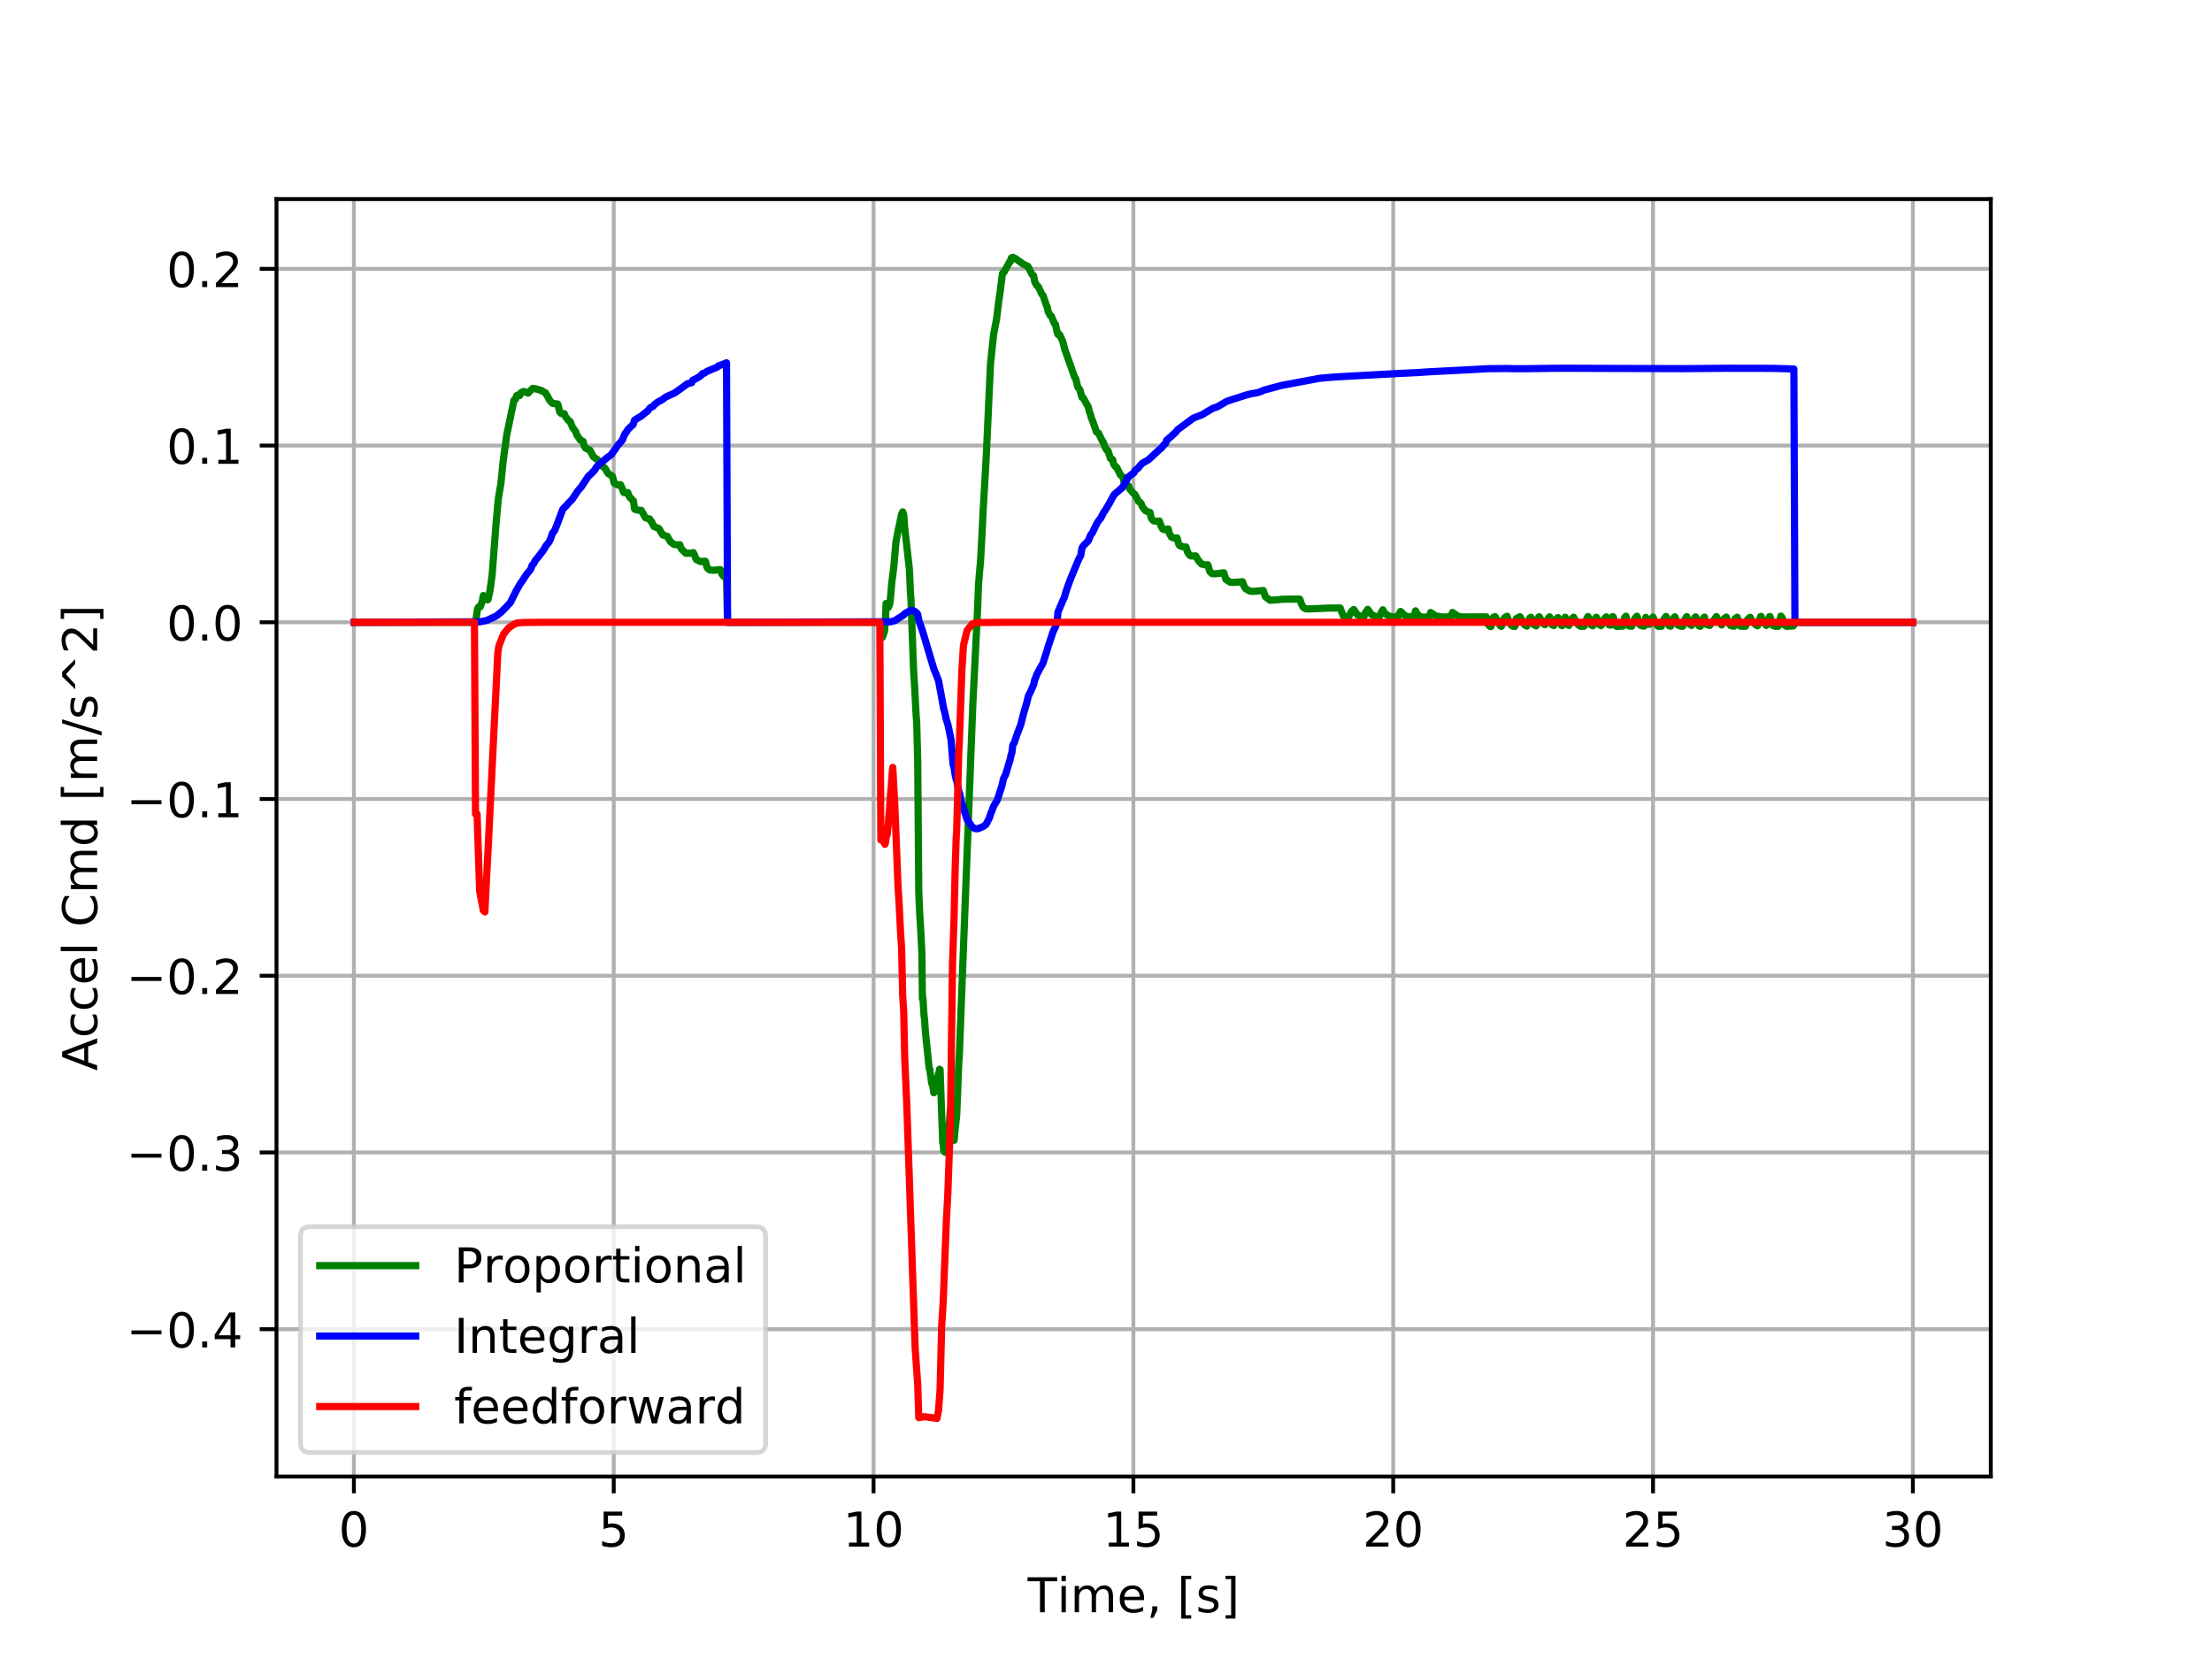 <?xml version="1.0" encoding="utf-8" standalone="no"?>
<!DOCTYPE svg PUBLIC "-//W3C//DTD SVG 1.1//EN"
  "http://www.w3.org/Graphics/SVG/1.1/DTD/svg11.dtd">
<!-- Created with matplotlib (http://matplotlib.org/) -->
<svg height="345.6pt" version="1.1" viewBox="0 0 460.8 345.6" width="460.8pt" xmlns="http://www.w3.org/2000/svg" xmlns:xlink="http://www.w3.org/1999/xlink">
 <defs>
  <style type="text/css">
*{stroke-linecap:butt;stroke-linejoin:round;}
  </style>
 </defs>
 <g id="figure_1">
  <g id="patch_1">
   <path d="M 0 345.6 
L 460.8 345.6 
L 460.8 0 
L 0 0 
z
" style="fill:#ffffff;"/>
  </g>
  <g id="axes_1">
   <g id="patch_2">
    <path d="M 57.6 307.584 
L 414.72 307.584 
L 414.72 41.472 
L 57.6 41.472 
z
" style="fill:#ffffff;"/>
   </g>
   <g id="matplotlib.axis_1">
    <g id="xtick_1">
     <g id="line2d_1">
      <path clip-path="url(#p43f6a20c90)" d="M 73.724 307.584 
L 73.724 41.472 
" style="fill:none;stroke:#b0b0b0;stroke-linecap:square;stroke-width:0.8;"/>
     </g>
     <g id="line2d_2">
      <defs>
       <path d="M 0 0 
L 0 3.5 
" id="m510527ff59" style="stroke:#000000;stroke-width:0.8;"/>
      </defs>
      <g>
       <use style="stroke:#000000;stroke-width:0.8;" x="73.724" xlink:href="#m510527ff59" y="307.584"/>
      </g>
     </g>
     <g id="text_1">
      <!-- 0 -->
      <defs>
       <path d="M 31.781 66.406 
Q 24.172 66.406 20.328 58.906 
Q 16.5 51.422 16.5 36.375 
Q 16.5 21.391 20.328 13.891 
Q 24.172 6.391 31.781 6.391 
Q 39.453 6.391 43.281 13.891 
Q 47.125 21.391 47.125 36.375 
Q 47.125 51.422 43.281 58.906 
Q 39.453 66.406 31.781 66.406 
z
M 31.781 74.219 
Q 44.047 74.219 50.516 64.516 
Q 56.984 54.828 56.984 36.375 
Q 56.984 17.969 50.516 8.266 
Q 44.047 -1.422 31.781 -1.422 
Q 19.531 -1.422 13.062 8.266 
Q 6.594 17.969 6.594 36.375 
Q 6.594 54.828 13.062 64.516 
Q 19.531 74.219 31.781 74.219 
z
" id="DejaVuSans-30"/>
      </defs>
      <g transform="translate(70.543 322.182)scale(0.1 -0.1)">
       <use xlink:href="#DejaVuSans-30"/>
      </g>
     </g>
    </g>
    <g id="xtick_2">
     <g id="line2d_3">
      <path clip-path="url(#p43f6a20c90)" d="M 127.852 307.584 
L 127.852 41.472 
" style="fill:none;stroke:#b0b0b0;stroke-linecap:square;stroke-width:0.8;"/>
     </g>
     <g id="line2d_4">
      <g>
       <use style="stroke:#000000;stroke-width:0.8;" x="127.852" xlink:href="#m510527ff59" y="307.584"/>
      </g>
     </g>
     <g id="text_2">
      <!-- 5 -->
      <defs>
       <path d="M 10.797 72.906 
L 49.516 72.906 
L 49.516 64.594 
L 19.828 64.594 
L 19.828 46.734 
Q 21.969 47.469 24.109 47.828 
Q 26.266 48.188 28.422 48.188 
Q 40.625 48.188 47.75 41.5 
Q 54.891 34.812 54.891 23.391 
Q 54.891 11.625 47.562 5.094 
Q 40.234 -1.422 26.906 -1.422 
Q 22.312 -1.422 17.547 -0.641 
Q 12.797 0.141 7.719 1.703 
L 7.719 11.625 
Q 12.109 9.234 16.797 8.062 
Q 21.484 6.891 26.703 6.891 
Q 35.156 6.891 40.078 11.328 
Q 45.016 15.766 45.016 23.391 
Q 45.016 31 40.078 35.438 
Q 35.156 39.891 26.703 39.891 
Q 22.75 39.891 18.812 39.016 
Q 14.891 38.141 10.797 36.281 
z
" id="DejaVuSans-35"/>
      </defs>
      <g transform="translate(124.67 322.182)scale(0.1 -0.1)">
       <use xlink:href="#DejaVuSans-35"/>
      </g>
     </g>
    </g>
    <g id="xtick_3">
     <g id="line2d_5">
      <path clip-path="url(#p43f6a20c90)" d="M 181.979 307.584 
L 181.979 41.472 
" style="fill:none;stroke:#b0b0b0;stroke-linecap:square;stroke-width:0.8;"/>
     </g>
     <g id="line2d_6">
      <g>
       <use style="stroke:#000000;stroke-width:0.8;" x="181.979" xlink:href="#m510527ff59" y="307.584"/>
      </g>
     </g>
     <g id="text_3">
      <!-- 10 -->
      <defs>
       <path d="M 12.406 8.297 
L 28.516 8.297 
L 28.516 63.922 
L 10.984 60.406 
L 10.984 69.391 
L 28.422 72.906 
L 38.281 72.906 
L 38.281 8.297 
L 54.391 8.297 
L 54.391 0 
L 12.406 0 
z
" id="DejaVuSans-31"/>
      </defs>
      <g transform="translate(175.616 322.182)scale(0.1 -0.1)">
       <use xlink:href="#DejaVuSans-31"/>
       <use x="63.623" xlink:href="#DejaVuSans-30"/>
      </g>
     </g>
    </g>
    <g id="xtick_4">
     <g id="line2d_7">
      <path clip-path="url(#p43f6a20c90)" d="M 236.106 307.584 
L 236.106 41.472 
" style="fill:none;stroke:#b0b0b0;stroke-linecap:square;stroke-width:0.8;"/>
     </g>
     <g id="line2d_8">
      <g>
       <use style="stroke:#000000;stroke-width:0.8;" x="236.106" xlink:href="#m510527ff59" y="307.584"/>
      </g>
     </g>
     <g id="text_4">
      <!-- 15 -->
      <g transform="translate(229.743 322.182)scale(0.1 -0.1)">
       <use xlink:href="#DejaVuSans-31"/>
       <use x="63.623" xlink:href="#DejaVuSans-35"/>
      </g>
     </g>
    </g>
    <g id="xtick_5">
     <g id="line2d_9">
      <path clip-path="url(#p43f6a20c90)" d="M 290.233 307.584 
L 290.233 41.472 
" style="fill:none;stroke:#b0b0b0;stroke-linecap:square;stroke-width:0.8;"/>
     </g>
     <g id="line2d_10">
      <g>
       <use style="stroke:#000000;stroke-width:0.8;" x="290.233" xlink:href="#m510527ff59" y="307.584"/>
      </g>
     </g>
     <g id="text_5">
      <!-- 20 -->
      <defs>
       <path d="M 19.188 8.297 
L 53.609 8.297 
L 53.609 0 
L 7.328 0 
L 7.328 8.297 
Q 12.938 14.109 22.625 23.891 
Q 32.328 33.688 34.812 36.531 
Q 39.547 41.844 41.422 45.531 
Q 43.312 49.219 43.312 52.781 
Q 43.312 58.594 39.234 62.25 
Q 35.156 65.922 28.609 65.922 
Q 23.969 65.922 18.812 64.312 
Q 13.672 62.703 7.812 59.422 
L 7.812 69.391 
Q 13.766 71.781 18.938 73 
Q 24.125 74.219 28.422 74.219 
Q 39.75 74.219 46.484 68.547 
Q 53.219 62.891 53.219 53.422 
Q 53.219 48.922 51.531 44.891 
Q 49.859 40.875 45.406 35.406 
Q 44.188 33.984 37.641 27.219 
Q 31.109 20.453 19.188 8.297 
z
" id="DejaVuSans-32"/>
      </defs>
      <g transform="translate(283.871 322.182)scale(0.1 -0.1)">
       <use xlink:href="#DejaVuSans-32"/>
       <use x="63.623" xlink:href="#DejaVuSans-30"/>
      </g>
     </g>
    </g>
    <g id="xtick_6">
     <g id="line2d_11">
      <path clip-path="url(#p43f6a20c90)" d="M 344.36 307.584 
L 344.36 41.472 
" style="fill:none;stroke:#b0b0b0;stroke-linecap:square;stroke-width:0.8;"/>
     </g>
     <g id="line2d_12">
      <g>
       <use style="stroke:#000000;stroke-width:0.8;" x="344.36" xlink:href="#m510527ff59" y="307.584"/>
      </g>
     </g>
     <g id="text_6">
      <!-- 25 -->
      <g transform="translate(337.998 322.182)scale(0.1 -0.1)">
       <use xlink:href="#DejaVuSans-32"/>
       <use x="63.623" xlink:href="#DejaVuSans-35"/>
      </g>
     </g>
    </g>
    <g id="xtick_7">
     <g id="line2d_13">
      <path clip-path="url(#p43f6a20c90)" d="M 398.487 307.584 
L 398.487 41.472 
" style="fill:none;stroke:#b0b0b0;stroke-linecap:square;stroke-width:0.8;"/>
     </g>
     <g id="line2d_14">
      <g>
       <use style="stroke:#000000;stroke-width:0.8;" x="398.487" xlink:href="#m510527ff59" y="307.584"/>
      </g>
     </g>
     <g id="text_7">
      <!-- 30 -->
      <defs>
       <path d="M 40.578 39.312 
Q 47.656 37.797 51.625 33 
Q 55.609 28.219 55.609 21.188 
Q 55.609 10.406 48.188 4.484 
Q 40.766 -1.422 27.094 -1.422 
Q 22.516 -1.422 17.656 -0.516 
Q 12.797 0.391 7.625 2.203 
L 7.625 11.719 
Q 11.719 9.328 16.594 8.109 
Q 21.484 6.891 26.812 6.891 
Q 36.078 6.891 40.938 10.547 
Q 45.797 14.203 45.797 21.188 
Q 45.797 27.641 41.281 31.266 
Q 36.766 34.906 28.719 34.906 
L 20.219 34.906 
L 20.219 43.016 
L 29.109 43.016 
Q 36.375 43.016 40.234 45.922 
Q 44.094 48.828 44.094 54.297 
Q 44.094 59.906 40.109 62.906 
Q 36.141 65.922 28.719 65.922 
Q 24.656 65.922 20.016 65.031 
Q 15.375 64.156 9.812 62.312 
L 9.812 71.094 
Q 15.438 72.656 20.344 73.438 
Q 25.25 74.219 29.594 74.219 
Q 40.828 74.219 47.359 69.109 
Q 53.906 64.016 53.906 55.328 
Q 53.906 49.266 50.438 45.094 
Q 46.969 40.922 40.578 39.312 
z
" id="DejaVuSans-33"/>
      </defs>
      <g transform="translate(392.125 322.182)scale(0.1 -0.1)">
       <use xlink:href="#DejaVuSans-33"/>
       <use x="63.623" xlink:href="#DejaVuSans-30"/>
      </g>
     </g>
    </g>
    <g id="text_8">
     <!-- Time, [s] -->
     <defs>
      <path d="M -0.297 72.906 
L 61.375 72.906 
L 61.375 64.594 
L 35.5 64.594 
L 35.5 0 
L 25.594 0 
L 25.594 64.594 
L -0.297 64.594 
z
" id="DejaVuSans-54"/>
      <path d="M 9.422 54.688 
L 18.406 54.688 
L 18.406 0 
L 9.422 0 
z
M 9.422 75.984 
L 18.406 75.984 
L 18.406 64.594 
L 9.422 64.594 
z
" id="DejaVuSans-69"/>
      <path d="M 52 44.188 
Q 55.375 50.25 60.062 53.125 
Q 64.75 56 71.094 56 
Q 79.641 56 84.281 50.016 
Q 88.922 44.047 88.922 33.016 
L 88.922 0 
L 79.891 0 
L 79.891 32.719 
Q 79.891 40.578 77.094 44.375 
Q 74.312 48.188 68.609 48.188 
Q 61.625 48.188 57.562 43.547 
Q 53.516 38.922 53.516 30.906 
L 53.516 0 
L 44.484 0 
L 44.484 32.719 
Q 44.484 40.625 41.703 44.406 
Q 38.922 48.188 33.109 48.188 
Q 26.219 48.188 22.156 43.531 
Q 18.109 38.875 18.109 30.906 
L 18.109 0 
L 9.078 0 
L 9.078 54.688 
L 18.109 54.688 
L 18.109 46.188 
Q 21.188 51.219 25.484 53.609 
Q 29.781 56 35.688 56 
Q 41.656 56 45.828 52.969 
Q 50 49.953 52 44.188 
z
" id="DejaVuSans-6d"/>
      <path d="M 56.203 29.594 
L 56.203 25.203 
L 14.891 25.203 
Q 15.484 15.922 20.484 11.062 
Q 25.484 6.203 34.422 6.203 
Q 39.594 6.203 44.453 7.469 
Q 49.312 8.734 54.109 11.281 
L 54.109 2.781 
Q 49.266 0.734 44.188 -0.344 
Q 39.109 -1.422 33.891 -1.422 
Q 20.797 -1.422 13.156 6.188 
Q 5.516 13.812 5.516 26.812 
Q 5.516 40.234 12.766 48.109 
Q 20.016 56 32.328 56 
Q 43.359 56 49.781 48.891 
Q 56.203 41.797 56.203 29.594 
z
M 47.219 32.234 
Q 47.125 39.594 43.094 43.984 
Q 39.062 48.391 32.422 48.391 
Q 24.906 48.391 20.391 44.141 
Q 15.875 39.891 15.188 32.172 
z
" id="DejaVuSans-65"/>
      <path d="M 11.719 12.406 
L 22.016 12.406 
L 22.016 4 
L 14.016 -11.625 
L 7.719 -11.625 
L 11.719 4 
z
" id="DejaVuSans-2c"/>
      <path id="DejaVuSans-20"/>
      <path d="M 8.594 75.984 
L 29.297 75.984 
L 29.297 69 
L 17.578 69 
L 17.578 -6.203 
L 29.297 -6.203 
L 29.297 -13.188 
L 8.594 -13.188 
z
" id="DejaVuSans-5b"/>
      <path d="M 44.281 53.078 
L 44.281 44.578 
Q 40.484 46.531 36.375 47.5 
Q 32.281 48.484 27.875 48.484 
Q 21.188 48.484 17.844 46.438 
Q 14.5 44.391 14.5 40.281 
Q 14.5 37.156 16.891 35.375 
Q 19.281 33.594 26.516 31.984 
L 29.594 31.297 
Q 39.156 29.25 43.188 25.516 
Q 47.219 21.781 47.219 15.094 
Q 47.219 7.469 41.188 3.016 
Q 35.156 -1.422 24.609 -1.422 
Q 20.219 -1.422 15.453 -0.562 
Q 10.688 0.297 5.422 2 
L 5.422 11.281 
Q 10.406 8.688 15.234 7.391 
Q 20.062 6.109 24.812 6.109 
Q 31.156 6.109 34.562 8.281 
Q 37.984 10.453 37.984 14.406 
Q 37.984 18.062 35.516 20.016 
Q 33.062 21.969 24.703 23.781 
L 21.578 24.516 
Q 13.234 26.266 9.516 29.906 
Q 5.812 33.547 5.812 39.891 
Q 5.812 47.609 11.281 51.797 
Q 16.75 56 26.812 56 
Q 31.781 56 36.172 55.266 
Q 40.578 54.547 44.281 53.078 
z
" id="DejaVuSans-73"/>
      <path d="M 30.422 75.984 
L 30.422 -13.188 
L 9.719 -13.188 
L 9.719 -6.203 
L 21.391 -6.203 
L 21.391 69 
L 9.719 69 
L 9.719 75.984 
z
" id="DejaVuSans-5d"/>
     </defs>
     <g transform="translate(214.088 335.861)scale(0.1 -0.1)">
      <use xlink:href="#DejaVuSans-54"/>
      <use x="61.037" xlink:href="#DejaVuSans-69"/>
      <use x="88.82" xlink:href="#DejaVuSans-6d"/>
      <use x="186.232" xlink:href="#DejaVuSans-65"/>
      <use x="247.756" xlink:href="#DejaVuSans-2c"/>
      <use x="279.543" xlink:href="#DejaVuSans-20"/>
      <use x="311.33" xlink:href="#DejaVuSans-5b"/>
      <use x="350.344" xlink:href="#DejaVuSans-73"/>
      <use x="402.443" xlink:href="#DejaVuSans-5d"/>
     </g>
    </g>
   </g>
   <g id="matplotlib.axis_2">
    <g id="ytick_1">
     <g id="line2d_15">
      <path clip-path="url(#p43f6a20c90)" d="M 57.6 276.898 
L 414.72 276.898 
" style="fill:none;stroke:#b0b0b0;stroke-linecap:square;stroke-width:0.8;"/>
     </g>
     <g id="line2d_16">
      <defs>
       <path d="M 0 0 
L -3.5 0 
" id="m6a49215718" style="stroke:#000000;stroke-width:0.8;"/>
      </defs>
      <g>
       <use style="stroke:#000000;stroke-width:0.8;" x="57.6" xlink:href="#m6a49215718" y="276.898"/>
      </g>
     </g>
     <g id="text_9">
      <!-- −0.4 -->
      <defs>
       <path d="M 10.594 35.5 
L 73.188 35.5 
L 73.188 27.203 
L 10.594 27.203 
z
" id="DejaVuSans-2212"/>
       <path d="M 10.688 12.406 
L 21 12.406 
L 21 0 
L 10.688 0 
z
" id="DejaVuSans-2e"/>
       <path d="M 37.797 64.312 
L 12.891 25.391 
L 37.797 25.391 
z
M 35.203 72.906 
L 47.609 72.906 
L 47.609 25.391 
L 58.016 25.391 
L 58.016 17.188 
L 47.609 17.188 
L 47.609 0 
L 37.797 0 
L 37.797 17.188 
L 4.891 17.188 
L 4.891 26.703 
z
" id="DejaVuSans-34"/>
      </defs>
      <g transform="translate(26.317 280.697)scale(0.1 -0.1)">
       <use xlink:href="#DejaVuSans-2212"/>
       <use x="83.789" xlink:href="#DejaVuSans-30"/>
       <use x="147.412" xlink:href="#DejaVuSans-2e"/>
       <use x="179.199" xlink:href="#DejaVuSans-34"/>
      </g>
     </g>
    </g>
    <g id="ytick_2">
     <g id="line2d_17">
      <path clip-path="url(#p43f6a20c90)" d="M 57.6 240.082 
L 414.72 240.082 
" style="fill:none;stroke:#b0b0b0;stroke-linecap:square;stroke-width:0.8;"/>
     </g>
     <g id="line2d_18">
      <g>
       <use style="stroke:#000000;stroke-width:0.8;" x="57.6" xlink:href="#m6a49215718" y="240.082"/>
      </g>
     </g>
     <g id="text_10">
      <!-- −0.3 -->
      <g transform="translate(26.317 243.881)scale(0.1 -0.1)">
       <use xlink:href="#DejaVuSans-2212"/>
       <use x="83.789" xlink:href="#DejaVuSans-30"/>
       <use x="147.412" xlink:href="#DejaVuSans-2e"/>
       <use x="179.199" xlink:href="#DejaVuSans-33"/>
      </g>
     </g>
    </g>
    <g id="ytick_3">
     <g id="line2d_19">
      <path clip-path="url(#p43f6a20c90)" d="M 57.6 203.266 
L 414.72 203.266 
" style="fill:none;stroke:#b0b0b0;stroke-linecap:square;stroke-width:0.8;"/>
     </g>
     <g id="line2d_20">
      <g>
       <use style="stroke:#000000;stroke-width:0.8;" x="57.6" xlink:href="#m6a49215718" y="203.266"/>
      </g>
     </g>
     <g id="text_11">
      <!-- −0.2 -->
      <g transform="translate(26.317 207.065)scale(0.1 -0.1)">
       <use xlink:href="#DejaVuSans-2212"/>
       <use x="83.789" xlink:href="#DejaVuSans-30"/>
       <use x="147.412" xlink:href="#DejaVuSans-2e"/>
       <use x="179.199" xlink:href="#DejaVuSans-32"/>
      </g>
     </g>
    </g>
    <g id="ytick_4">
     <g id="line2d_21">
      <path clip-path="url(#p43f6a20c90)" d="M 57.6 166.45 
L 414.72 166.45 
" style="fill:none;stroke:#b0b0b0;stroke-linecap:square;stroke-width:0.8;"/>
     </g>
     <g id="line2d_22">
      <g>
       <use style="stroke:#000000;stroke-width:0.8;" x="57.6" xlink:href="#m6a49215718" y="166.45"/>
      </g>
     </g>
     <g id="text_12">
      <!-- −0.1 -->
      <g transform="translate(26.317 170.249)scale(0.1 -0.1)">
       <use xlink:href="#DejaVuSans-2212"/>
       <use x="83.789" xlink:href="#DejaVuSans-30"/>
       <use x="147.412" xlink:href="#DejaVuSans-2e"/>
       <use x="179.199" xlink:href="#DejaVuSans-31"/>
      </g>
     </g>
    </g>
    <g id="ytick_5">
     <g id="line2d_23">
      <path clip-path="url(#p43f6a20c90)" d="M 57.6 129.634 
L 414.72 129.634 
" style="fill:none;stroke:#b0b0b0;stroke-linecap:square;stroke-width:0.8;"/>
     </g>
     <g id="line2d_24">
      <g>
       <use style="stroke:#000000;stroke-width:0.8;" x="57.6" xlink:href="#m6a49215718" y="129.634"/>
      </g>
     </g>
     <g id="text_13">
      <!-- 0.0 -->
      <g transform="translate(34.697 133.433)scale(0.1 -0.1)">
       <use xlink:href="#DejaVuSans-30"/>
       <use x="63.623" xlink:href="#DejaVuSans-2e"/>
       <use x="95.41" xlink:href="#DejaVuSans-30"/>
      </g>
     </g>
    </g>
    <g id="ytick_6">
     <g id="line2d_25">
      <path clip-path="url(#p43f6a20c90)" d="M 57.6 92.818 
L 414.72 92.818 
" style="fill:none;stroke:#b0b0b0;stroke-linecap:square;stroke-width:0.8;"/>
     </g>
     <g id="line2d_26">
      <g>
       <use style="stroke:#000000;stroke-width:0.8;" x="57.6" xlink:href="#m6a49215718" y="92.818"/>
      </g>
     </g>
     <g id="text_14">
      <!-- 0.1 -->
      <g transform="translate(34.697 96.617)scale(0.1 -0.1)">
       <use xlink:href="#DejaVuSans-30"/>
       <use x="63.623" xlink:href="#DejaVuSans-2e"/>
       <use x="95.41" xlink:href="#DejaVuSans-31"/>
      </g>
     </g>
    </g>
    <g id="ytick_7">
     <g id="line2d_27">
      <path clip-path="url(#p43f6a20c90)" d="M 57.6 56.001 
L 414.72 56.001 
" style="fill:none;stroke:#b0b0b0;stroke-linecap:square;stroke-width:0.8;"/>
     </g>
     <g id="line2d_28">
      <g>
       <use style="stroke:#000000;stroke-width:0.8;" x="57.6" xlink:href="#m6a49215718" y="56.001"/>
      </g>
     </g>
     <g id="text_15">
      <!-- 0.2 -->
      <g transform="translate(34.697 59.801)scale(0.1 -0.1)">
       <use xlink:href="#DejaVuSans-30"/>
       <use x="63.623" xlink:href="#DejaVuSans-2e"/>
       <use x="95.41" xlink:href="#DejaVuSans-32"/>
      </g>
     </g>
    </g>
    <g id="text_16">
     <!-- Accel Cmd [m/s^2] -->
     <defs>
      <path d="M 34.188 63.188 
L 20.797 26.906 
L 47.609 26.906 
z
M 28.609 72.906 
L 39.797 72.906 
L 67.578 0 
L 57.328 0 
L 50.688 18.703 
L 17.828 18.703 
L 11.188 0 
L 0.781 0 
z
" id="DejaVuSans-41"/>
      <path d="M 48.781 52.594 
L 48.781 44.188 
Q 44.969 46.297 41.141 47.344 
Q 37.312 48.391 33.406 48.391 
Q 24.656 48.391 19.812 42.844 
Q 14.984 37.312 14.984 27.297 
Q 14.984 17.281 19.812 11.734 
Q 24.656 6.203 33.406 6.203 
Q 37.312 6.203 41.141 7.25 
Q 44.969 8.297 48.781 10.406 
L 48.781 2.094 
Q 45.016 0.344 40.984 -0.531 
Q 36.969 -1.422 32.422 -1.422 
Q 20.062 -1.422 12.781 6.344 
Q 5.516 14.109 5.516 27.297 
Q 5.516 40.672 12.859 48.328 
Q 20.219 56 33.016 56 
Q 37.156 56 41.109 55.141 
Q 45.062 54.297 48.781 52.594 
z
" id="DejaVuSans-63"/>
      <path d="M 9.422 75.984 
L 18.406 75.984 
L 18.406 0 
L 9.422 0 
z
" id="DejaVuSans-6c"/>
      <path d="M 64.406 67.281 
L 64.406 56.891 
Q 59.422 61.531 53.781 63.812 
Q 48.141 66.109 41.797 66.109 
Q 29.297 66.109 22.656 58.469 
Q 16.016 50.828 16.016 36.375 
Q 16.016 21.969 22.656 14.328 
Q 29.297 6.688 41.797 6.688 
Q 48.141 6.688 53.781 8.984 
Q 59.422 11.281 64.406 15.922 
L 64.406 5.609 
Q 59.234 2.094 53.438 0.328 
Q 47.656 -1.422 41.219 -1.422 
Q 24.656 -1.422 15.125 8.703 
Q 5.609 18.844 5.609 36.375 
Q 5.609 53.953 15.125 64.078 
Q 24.656 74.219 41.219 74.219 
Q 47.75 74.219 53.531 72.484 
Q 59.328 70.75 64.406 67.281 
z
" id="DejaVuSans-43"/>
      <path d="M 45.406 46.391 
L 45.406 75.984 
L 54.391 75.984 
L 54.391 0 
L 45.406 0 
L 45.406 8.203 
Q 42.578 3.328 38.25 0.953 
Q 33.938 -1.422 27.875 -1.422 
Q 17.969 -1.422 11.734 6.484 
Q 5.516 14.406 5.516 27.297 
Q 5.516 40.188 11.734 48.094 
Q 17.969 56 27.875 56 
Q 33.938 56 38.25 53.625 
Q 42.578 51.266 45.406 46.391 
z
M 14.797 27.297 
Q 14.797 17.391 18.875 11.75 
Q 22.953 6.109 30.078 6.109 
Q 37.203 6.109 41.297 11.75 
Q 45.406 17.391 45.406 27.297 
Q 45.406 37.203 41.297 42.844 
Q 37.203 48.484 30.078 48.484 
Q 22.953 48.484 18.875 42.844 
Q 14.797 37.203 14.797 27.297 
z
" id="DejaVuSans-64"/>
      <path d="M 25.391 72.906 
L 33.688 72.906 
L 8.297 -9.281 
L 0 -9.281 
z
" id="DejaVuSans-2f"/>
      <path d="M 46.688 72.906 
L 73.188 45.703 
L 63.375 45.703 
L 41.891 64.984 
L 20.406 45.703 
L 10.594 45.703 
L 37.109 72.906 
z
" id="DejaVuSans-5e"/>
     </defs>
     <g transform="translate(20.238 223.058)rotate(-90)scale(0.1 -0.1)">
      <use xlink:href="#DejaVuSans-41"/>
      <use x="68.393" xlink:href="#DejaVuSans-63"/>
      <use x="123.373" xlink:href="#DejaVuSans-63"/>
      <use x="178.354" xlink:href="#DejaVuSans-65"/>
      <use x="239.877" xlink:href="#DejaVuSans-6c"/>
      <use x="267.66" xlink:href="#DejaVuSans-20"/>
      <use x="299.447" xlink:href="#DejaVuSans-43"/>
      <use x="369.271" xlink:href="#DejaVuSans-6d"/>
      <use x="466.684" xlink:href="#DejaVuSans-64"/>
      <use x="530.16" xlink:href="#DejaVuSans-20"/>
      <use x="561.947" xlink:href="#DejaVuSans-5b"/>
      <use x="600.961" xlink:href="#DejaVuSans-6d"/>
      <use x="698.373" xlink:href="#DejaVuSans-2f"/>
      <use x="732.064" xlink:href="#DejaVuSans-73"/>
      <use x="784.164" xlink:href="#DejaVuSans-5e"/>
      <use x="867.953" xlink:href="#DejaVuSans-32"/>
      <use x="931.576" xlink:href="#DejaVuSans-5d"/>
     </g>
    </g>
   </g>
   <g id="line2d_29">
    <path clip-path="url(#p43f6a20c90)" d="M 73.833 129.634 
L 98.839 129.634 
L 99.056 129.736 
L 99.489 126.768 
L 99.705 126.442 
L 100.03 126.428 
L 100.463 125.265 
L 100.68 124.063 
L 100.896 124.432 
L 101.005 124.284 
L 101.329 124.741 
L 101.438 124.769 
L 101.546 124.962 
L 101.654 124.891 
L 102.087 122.982 
L 102.52 119.771 
L 103.386 108.439 
L 103.819 103.845 
L 104.36 100.617 
L 104.793 96.301 
L 105.118 93.762 
L 105.226 93.232 
L 105.551 90.644 
L 107.067 83.383 
L 107.392 83.175 
L 107.608 82.459 
L 107.825 82.291 
L 108.258 82.406 
L 108.582 81.763 
L 109.124 81.556 
L 109.557 81.694 
L 109.99 81.905 
L 110.964 80.912 
L 111.505 80.984 
L 112.696 81.309 
L 113.67 81.867 
L 114.536 83.431 
L 115.078 84.019 
L 116.16 84.161 
L 116.268 84.384 
L 116.593 85.811 
L 116.918 86.148 
L 117.567 86.178 
L 117.784 86.782 
L 118.433 87.606 
L 118.758 87.798 
L 119.3 89.073 
L 119.949 89.956 
L 120.166 90.622 
L 120.923 91.701 
L 121.465 91.939 
L 121.681 92.861 
L 122.006 93.367 
L 122.764 93.744 
L 122.872 93.751 
L 123.63 95.169 
L 124.496 95.783 
L 125.254 96.954 
L 126.011 97.508 
L 126.661 98.61 
L 127.31 99.063 
L 127.527 99.166 
L 127.635 99.403 
L 127.96 100.643 
L 128.718 101.038 
L 129.259 100.959 
L 129.692 101.922 
L 129.908 102.557 
L 130.125 102.673 
L 130.774 102.601 
L 131.099 103.471 
L 131.965 104.37 
L 132.182 106.044 
L 132.507 106.2 
L 133.373 106.314 
L 133.589 106.311 
L 134.455 107.861 
L 135.213 108.099 
L 135.321 108.089 
L 135.646 108.673 
L 135.754 108.673 
L 136.187 109.637 
L 136.62 109.843 
L 137.27 110.106 
L 138.028 111.403 
L 138.894 111.707 
L 139.002 111.708 
L 139.651 112.843 
L 140.409 113.404 
L 141.167 113.536 
L 141.6 113.462 
L 141.925 114.331 
L 142.899 115.262 
L 144.09 115.222 
L 144.415 115.112 
L 144.631 115.516 
L 144.848 116.112 
L 145.064 116.564 
L 145.93 116.994 
L 146.904 116.902 
L 147.013 117.118 
L 147.229 118.025 
L 147.446 118.429 
L 147.879 118.738 
L 148.528 118.802 
L 149.827 118.677 
L 150.044 118.663 
L 150.368 119.552 
L 150.585 119.894 
L 151.343 120.534 
L 151.559 129.634 
L 183.278 129.634 
L 183.819 132.764 
L 184.252 131.548 
L 184.469 129.229 
L 184.577 125.718 
L 184.685 125.726 
L 184.793 125.726 
L 185.01 126.591 
L 185.335 125.88 
L 185.443 125.167 
L 185.768 121.47 
L 186.201 118.001 
L 186.634 112.97 
L 187.067 110.666 
L 187.824 107.08 
L 187.933 108.606 
L 188.041 106.628 
L 188.257 107.222 
L 188.474 109.978 
L 189.448 118.623 
L 189.665 123.682 
L 189.773 124.925 
L 190.314 139.596 
L 190.531 143.044 
L 190.856 149.159 
L 190.964 150.411 
L 191.18 158.851 
L 191.397 185.817 
L 191.613 190.663 
L 191.83 194.227 
L 192.046 198.5 
L 192.155 208.084 
L 192.263 207.814 
L 192.479 211.377 
L 192.588 212.26 
L 192.804 215.211 
L 193.562 222.563 
L 193.67 222.667 
L 194.103 225.753 
L 194.211 225.755 
L 194.32 226.239 
L 194.536 227.649 
L 194.861 226.482 
L 194.969 226.593 
L 195.186 225.64 
L 195.402 224.181 
L 195.511 223.617 
L 195.619 224.081 
L 195.727 222.746 
L 195.835 222.82 
L 196.377 237.914 
L 196.485 238.42 
L 196.593 239.716 
L 196.701 239.399 
L 196.918 240.05 
L 197.134 239.759 
L 197.243 239.399 
L 197.676 234.923 
L 198 231.007 
L 198.109 231.535 
L 198.217 230.486 
L 198.325 236.057 
L 198.433 235.848 
L 198.65 237.416 
L 198.758 237.56 
L 198.975 235.199 
L 199.299 232.388 
L 199.732 221.235 
L 199.841 219.928 
L 202.655 146.843 
L 203.63 127.366 
L 203.846 121.703 
L 204.279 116.612 
L 204.604 110.578 
L 204.82 106.159 
L 205.145 100.481 
L 205.47 94.8 
L 206.336 75.83 
L 206.985 69.679 
L 207.418 67.426 
L 207.635 66.245 
L 208.068 62.654 
L 208.285 61.265 
L 208.826 56.998 
L 209.042 56.724 
L 209.151 56.726 
L 210.341 54.505 
L 210.45 54.558 
L 210.666 53.752 
L 210.991 53.61 
L 211.532 53.86 
L 213.156 55.026 
L 214.13 55.478 
L 214.996 57.178 
L 215.321 57.449 
L 215.538 58.627 
L 215.754 59.062 
L 215.971 59.454 
L 216.295 59.696 
L 217.053 61.33 
L 217.27 61.514 
L 218.027 63.741 
L 218.136 63.873 
L 218.352 64.919 
L 218.785 65.735 
L 219.002 65.838 
L 219.651 67.382 
L 219.868 67.561 
L 220.192 69.059 
L 220.409 69.697 
L 220.734 69.682 
L 221.383 71.108 
L 221.816 72.788 
L 223.873 78.603 
L 224.09 78.878 
L 224.523 80.644 
L 224.956 81.164 
L 225.389 82.788 
L 225.605 82.808 
L 226.255 83.962 
L 226.688 84.718 
L 227.013 86.027 
L 227.121 86.191 
L 227.337 87.02 
L 227.662 87.814 
L 228.203 89.375 
L 228.42 89.993 
L 228.853 90.255 
L 229.719 92.042 
L 229.827 92.059 
L 230.152 93.03 
L 230.585 93.803 
L 230.801 93.874 
L 231.018 94.531 
L 231.343 95.542 
L 231.776 95.734 
L 231.992 96.661 
L 232.317 97.165 
L 232.642 97.38 
L 233.4 98.933 
L 233.941 99.375 
L 234.266 100.937 
L 235.023 101.308 
L 235.132 101.289 
L 235.348 101.874 
L 236.106 102.767 
L 236.431 103.006 
L 237.188 104.482 
L 237.297 104.482 
L 237.73 104.894 
L 237.946 105.519 
L 238.596 106.346 
L 239.354 106.71 
L 239.57 106.744 
L 239.787 107.82 
L 240.003 108.21 
L 240.328 108.507 
L 241.086 108.598 
L 241.519 108.534 
L 241.843 109.542 
L 241.952 109.652 
L 242.168 110.175 
L 242.493 110.331 
L 242.926 110.291 
L 243.359 110.197 
L 243.575 111.096 
L 244.008 111.849 
L 244.441 112.077 
L 245.091 112.064 
L 245.199 112.045 
L 245.524 113.296 
L 245.741 113.66 
L 246.607 113.968 
L 247.04 113.936 
L 247.148 114.159 
L 247.364 114.971 
L 247.797 115.64 
L 248.122 115.821 
L 248.772 115.816 
L 249.096 115.798 
L 249.746 116.938 
L 249.854 116.938 
L 250.287 117.491 
L 251.153 117.697 
L 251.586 117.633 
L 251.694 117.855 
L 252.019 119.054 
L 252.452 119.477 
L 252.885 119.546 
L 253.751 119.473 
L 254.834 119.323 
L 254.942 119.316 
L 255.375 120.687 
L 256.241 121.282 
L 256.999 121.331 
L 258.839 121.18 
L 259.164 122.1 
L 259.489 122.635 
L 260.355 123.143 
L 261.113 123.191 
L 262.736 123.047 
L 263.169 123.018 
L 263.602 124.298 
L 264.577 125.043 
L 266.417 124.914 
L 267.067 124.836 
L 270.747 124.792 
L 270.855 125.02 
L 271.072 125.728 
L 271.505 126.537 
L 271.938 126.81 
L 272.588 126.859 
L 276.809 126.67 
L 279.191 126.655 
L 279.408 127.273 
L 279.841 128.283 
L 280.274 128.613 
L 280.815 128.713 
L 281.573 127.333 
L 282.006 126.971 
L 282.763 128.058 
L 283.629 128.515 
L 284.063 128.617 
L 284.387 127.697 
L 284.929 126.934 
L 285.686 128.001 
L 286.769 128.549 
L 287.31 128.589 
L 287.527 127.976 
L 288.068 127.033 
L 288.393 127.687 
L 289.259 128.312 
L 290.558 128.58 
L 291.207 128.572 
L 291.424 127.95 
L 291.749 127.372 
L 292.723 128.275 
L 293.156 128.422 
L 294.455 128.543 
L 294.78 127.613 
L 294.888 127.249 
L 295.104 127.705 
L 295.646 128.391 
L 296.403 128.548 
L 297.703 128.536 
L 298.027 127.596 
L 299.002 128.279 
L 300.409 128.531 
L 302.249 128.517 
L 302.574 127.58 
L 302.682 127.673 
L 303.873 128.46 
L 304.956 128.529 
L 309.611 128.506 
L 309.935 129.99 
L 310.368 130.468 
L 310.585 130.539 
L 310.91 128.892 
L 311.126 128.575 
L 311.451 128.451 
L 312.533 130.38 
L 312.75 130.492 
L 312.858 130.296 
L 313.075 129.222 
L 313.508 128.623 
L 313.941 128.376 
L 314.265 129.298 
L 314.482 129.662 
L 314.807 130.212 
L 315.131 130.455 
L 315.565 130.506 
L 315.889 128.85 
L 316.647 128.473 
L 317.621 130.18 
L 318.054 130.435 
L 318.271 129.835 
L 318.487 129.171 
L 318.704 128.727 
L 318.92 128.594 
L 319.137 129.51 
L 319.57 130.153 
L 320.003 130.388 
L 320.219 129.155 
L 320.544 128.529 
L 320.652 128.479 
L 320.869 128.875 
L 321.194 129.575 
L 321.41 129.849 
L 321.843 130.15 
L 322.168 129.507 
L 322.493 128.864 
L 322.818 128.496 
L 323.034 129.223 
L 323.142 129.362 
L 323.359 130.178 
L 323.684 130.321 
L 324.117 129.159 
L 324.333 128.798 
L 324.55 128.66 
L 324.766 129.45 
L 325.307 130.297 
L 325.416 130.348 
L 325.524 130.19 
L 325.74 129.278 
L 326.065 128.576 
L 326.606 130.166 
L 326.823 130.303 
L 327.148 129.467 
L 327.581 128.776 
L 327.797 128.57 
L 328.663 130.019 
L 328.988 130.309 
L 329.313 130.483 
L 329.962 130.473 
L 330.179 129.526 
L 330.395 129.266 
L 330.72 128.526 
L 330.828 128.443 
L 331.045 129.732 
L 331.37 130.117 
L 331.803 130.374 
L 332.019 129.366 
L 332.344 128.771 
L 332.56 128.59 
L 333.102 130.061 
L 333.535 130.339 
L 333.643 130.177 
L 333.859 129.378 
L 334.292 128.838 
L 334.509 128.595 
L 334.617 128.505 
L 335.159 130.152 
L 335.483 130.232 
L 335.7 128.771 
L 335.916 128.475 
L 336.025 128.475 
L 336.133 128.649 
L 336.458 130.254 
L 336.782 130.501 
L 338.081 130.409 
L 338.19 130.18 
L 338.406 128.701 
L 338.731 128.365 
L 338.947 129.926 
L 339.38 130.39 
L 339.922 130.458 
L 340.03 130.231 
L 340.246 129.524 
L 340.463 129.06 
L 340.788 128.568 
L 341.004 128.372 
L 341.221 128.966 
L 341.437 129.96 
L 341.87 130.335 
L 342.303 130.409 
L 342.52 130.422 
L 342.628 130.214 
L 342.845 128.604 
L 343.169 129.52 
L 343.602 130.067 
L 343.819 129.333 
L 344.36 128.548 
L 344.685 129.386 
L 344.901 129.886 
L 345.118 130.131 
L 345.443 130.473 
L 346.092 130.471 
L 346.417 129.523 
L 346.633 128.963 
L 346.85 128.691 
L 347.066 128.418 
L 347.391 129.631 
L 347.716 130.374 
L 348.041 130.445 
L 348.257 129.274 
L 348.69 128.668 
L 348.907 128.492 
L 349.015 128.696 
L 349.34 129.914 
L 349.556 130.218 
L 349.881 130.371 
L 350.422 130.469 
L 350.531 130.472 
L 350.747 129.852 
L 350.964 129.167 
L 351.288 128.539 
L 351.397 128.457 
L 351.613 129.312 
L 351.938 129.967 
L 352.371 130.301 
L 352.696 129.595 
L 353.02 128.715 
L 353.237 128.507 
L 353.453 129.692 
L 353.995 130.432 
L 354.211 130.478 
L 354.428 129.414 
L 354.861 128.729 
L 355.077 128.558 
L 355.294 129.987 
L 355.51 130.097 
L 356.16 130.31 
L 356.485 129.752 
L 356.593 129.752 
L 357.567 128.448 
L 357.784 129.029 
L 358.65 130.203 
L 359.083 128.955 
L 359.624 128.553 
L 359.949 129.516 
L 360.165 129.815 
L 360.49 130.297 
L 360.923 130.425 
L 361.248 130.439 
L 361.464 128.867 
L 361.897 128.584 
L 362.006 128.936 
L 362.222 130.011 
L 362.547 130.431 
L 363.196 130.481 
L 363.629 130.458 
L 364.062 129.04 
L 364.387 128.738 
L 364.604 128.586 
L 364.82 129.1 
L 365.794 130.223 
L 366.119 130.353 
L 366.444 129.613 
L 366.769 128.438 
L 366.877 128.406 
L 367.094 129.296 
L 367.96 130.288 
L 368.609 128.462 
L 368.717 128.423 
L 369.259 130.254 
L 369.8 130.488 
L 370.449 130.456 
L 370.991 128.341 
L 371.315 128.761 
L 371.532 129.876 
L 371.748 130.163 
L 371.965 130.349 
L 372.181 130.477 
L 373.589 130.395 
L 373.805 129.634 
L 398.487 129.634 
L 398.487 129.634 
" style="fill:none;stroke:#008000;stroke-linecap:square;stroke-width:1.5;"/>
   </g>
   <g id="line2d_30">
    <path clip-path="url(#p43f6a20c90)" d="M 73.833 129.634 
L 100.03 129.531 
L 101.438 129.234 
L 103.386 128.33 
L 104.252 127.64 
L 104.577 127.363 
L 105.01 126.9 
L 105.443 126.475 
L 105.768 126.114 
L 106.309 125.544 
L 107.5 123.14 
L 108.366 121.619 
L 108.691 121.18 
L 109.124 120.518 
L 109.34 120.187 
L 109.773 119.527 
L 110.531 118.646 
L 110.856 117.753 
L 111.18 117.418 
L 111.505 116.747 
L 112.263 115.856 
L 112.588 115.411 
L 113.129 114.747 
L 113.779 113.645 
L 114.32 112.998 
L 114.645 112.361 
L 114.861 111.729 
L 115.078 111.1 
L 115.511 110.577 
L 115.944 109.532 
L 117.243 106.08 
L 118.109 105.191 
L 118.433 104.804 
L 119.191 104.041 
L 120.274 102.394 
L 120.707 101.866 
L 121.032 101.517 
L 122.547 99.235 
L 123.197 98.663 
L 123.63 98.185 
L 123.954 97.87 
L 124.171 97.399 
L 124.604 96.931 
L 125.145 96.475 
L 125.47 96.175 
L 126.12 95.656 
L 126.444 95.367 
L 127.31 94.73 
L 128.393 93.244 
L 128.718 92.719 
L 128.934 92.521 
L 129.692 91.609 
L 129.908 90.982 
L 130.233 90.3 
L 130.45 90.053 
L 130.774 89.495 
L 131.641 88.66 
L 131.857 88.485 
L 131.965 88.253 
L 132.182 87.532 
L 132.507 87.316 
L 133.589 86.673 
L 134.455 85.954 
L 134.78 85.755 
L 135.429 84.963 
L 136.079 84.631 
L 136.295 84.308 
L 136.62 84.081 
L 136.945 83.808 
L 137.919 83.282 
L 138.244 83.031 
L 138.461 82.865 
L 138.785 82.659 
L 139.218 82.455 
L 140.517 81.882 
L 142.899 80.18 
L 143.115 79.982 
L 144.09 79.718 
L 144.306 79.219 
L 144.848 78.961 
L 145.281 78.72 
L 145.93 78.312 
L 146.363 77.817 
L 146.688 77.759 
L 147.337 77.341 
L 148.961 76.664 
L 149.394 76.489 
L 149.611 76.239 
L 150.693 75.853 
L 151.343 75.576 
L 151.559 129.634 
L 185.551 129.525 
L 186.417 129.288 
L 188.257 128.109 
L 188.474 127.819 
L 189.232 127.4 
L 189.881 127.147 
L 190.314 127.245 
L 190.639 127.4 
L 191.072 127.775 
L 191.18 128.035 
L 191.397 129.22 
L 192.155 131.357 
L 192.479 132.449 
L 194.536 139.339 
L 195.078 140.667 
L 195.402 141.54 
L 195.511 141.754 
L 196.593 147.664 
L 196.81 148.419 
L 197.134 149.928 
L 197.459 150.924 
L 198.109 154.009 
L 198.542 159.244 
L 198.758 159.983 
L 198.975 161.44 
L 199.191 162.394 
L 199.299 162.629 
L 199.732 164.831 
L 199.949 165.439 
L 200.274 167.114 
L 201.465 170.736 
L 201.681 171.032 
L 202.547 172.293 
L 203.088 172.611 
L 203.63 172.655 
L 204.82 172.185 
L 205.253 171.868 
L 205.47 171.64 
L 205.686 171.198 
L 206.011 170.585 
L 206.228 170.016 
L 206.444 169.283 
L 206.552 169.157 
L 206.985 167.966 
L 207.31 167.41 
L 207.743 166.688 
L 208.718 163.7 
L 209.042 162.209 
L 209.475 161.374 
L 210.45 158.14 
L 210.666 157.105 
L 210.774 156.932 
L 210.991 155.199 
L 211.316 154.679 
L 211.64 153.643 
L 212.398 151.58 
L 212.615 151.067 
L 213.264 148.511 
L 213.914 146.306 
L 214.239 144.954 
L 214.672 144.118 
L 215.105 143.125 
L 215.321 142.631 
L 215.538 141.653 
L 215.754 141.169 
L 215.971 140.528 
L 216.404 139.731 
L 216.728 139.101 
L 217.27 138.166 
L 218.136 135.435 
L 218.352 134.693 
L 219.218 132.071 
L 219.543 131.215 
L 219.868 130.648 
L 220.192 129.534 
L 220.409 127.478 
L 221.492 124.913 
L 221.708 124.52 
L 222.033 123.355 
L 222.466 122.089 
L 223.007 120.61 
L 224.414 117.218 
L 224.847 116.215 
L 225.064 115.885 
L 225.172 115.558 
L 225.389 114.163 
L 225.822 113.526 
L 226.688 112.695 
L 227.229 111.398 
L 227.554 111.012 
L 228.095 109.878 
L 228.636 108.786 
L 229.178 108.072 
L 229.286 107.985 
L 229.935 106.694 
L 230.152 106.442 
L 231.126 104.814 
L 231.992 103.19 
L 232.425 102.744 
L 232.966 102.306 
L 233.4 101.882 
L 233.724 101.673 
L 234.374 100.595 
L 234.699 100.077 
L 234.915 99.496 
L 235.456 99.048 
L 235.781 98.799 
L 236.214 98.492 
L 236.431 98.005 
L 237.08 97.535 
L 237.621 96.852 
L 237.946 96.517 
L 239.245 95.772 
L 241.627 93.57 
L 241.952 93.339 
L 242.493 92.628 
L 242.818 92.364 
L 243.034 91.702 
L 243.251 91.569 
L 243.684 91.138 
L 243.9 91.014 
L 244.225 90.65 
L 244.441 90.489 
L 244.983 89.969 
L 245.307 89.532 
L 248.339 87.288 
L 248.663 87.067 
L 249.313 86.817 
L 250.395 86.416 
L 251.37 85.816 
L 251.694 85.625 
L 252.669 85.049 
L 253.535 84.773 
L 255.592 83.586 
L 256.349 83.336 
L 259.705 82.259 
L 260.68 82.02 
L 261.654 81.858 
L 262.412 81.666 
L 263.386 81.25 
L 266.85 80.318 
L 267.824 80.132 
L 274.861 78.814 
L 278.109 78.524 
L 291.099 77.818 
L 295.213 77.617 
L 298.027 77.435 
L 307.878 76.925 
L 309.827 76.806 
L 313.941 76.765 
L 315.565 76.808 
L 318.596 76.794 
L 323.142 76.73 
L 326.282 76.714 
L 350.422 76.796 
L 352.804 76.777 
L 355.294 76.754 
L 359.299 76.719 
L 361.14 76.72 
L 368.284 76.733 
L 369.8 76.752 
L 373.697 76.862 
L 373.914 129.634 
L 398.487 129.634 
L 398.487 129.634 
" style="fill:none;stroke:#0000ff;stroke-linecap:square;stroke-width:1.5;"/>
   </g>
   <g id="line2d_31">
    <path clip-path="url(#p43f6a20c90)" d="M 73.833 129.634 
L 98.839 129.634 
L 99.056 169.575 
L 99.381 169.575 
L 99.922 185.685 
L 100.68 189.643 
L 101.005 189.969 
L 101.762 175.224 
L 103.711 135.911 
L 103.927 134.559 
L 104.577 132.893 
L 104.902 132.086 
L 105.876 130.887 
L 106.634 130.334 
L 107.392 129.893 
L 107.716 129.787 
L 108.907 129.681 
L 113.454 129.635 
L 183.278 129.634 
L 183.494 174.972 
L 183.819 174.972 
L 184.36 175.877 
L 184.469 175.45 
L 184.685 173.992 
L 184.793 173.992 
L 185.01 172.095 
L 185.551 165.081 
L 185.659 164.051 
L 185.876 160.851 
L 185.984 159.857 
L 186.417 167.984 
L 187.067 184.443 
L 187.283 187.873 
L 187.608 194.379 
L 187.824 197.568 
L 188.041 207.326 
L 188.257 210.805 
L 188.474 220.473 
L 188.907 230.305 
L 190.639 280.716 
L 191.18 288.439 
L 191.397 295.318 
L 192.588 295.13 
L 194.32 295.345 
L 195.186 295.488 
L 195.511 293.857 
L 195.835 289.556 
L 196.16 276.351 
L 196.485 271.119 
L 197.134 254.627 
L 197.459 248.465 
L 198 233.182 
L 198.217 216.638 
L 198.433 200.603 
L 198.758 190.945 
L 198.975 181.189 
L 199.191 174.569 
L 199.299 172.82 
L 199.732 156.538 
L 199.841 154.837 
L 200.382 139.62 
L 200.707 134.442 
L 201.465 131.316 
L 202.547 129.974 
L 203.088 129.783 
L 204.063 129.681 
L 210.45 129.634 
L 398.487 129.634 
L 398.487 129.634 
" style="fill:none;stroke:#ff0000;stroke-linecap:square;stroke-width:1.5;"/>
   </g>
   <g id="patch_3">
    <path d="M 57.6 307.584 
L 57.6 41.472 
" style="fill:none;stroke:#000000;stroke-linecap:square;stroke-linejoin:miter;stroke-width:0.8;"/>
   </g>
   <g id="patch_4">
    <path d="M 414.72 307.584 
L 414.72 41.472 
" style="fill:none;stroke:#000000;stroke-linecap:square;stroke-linejoin:miter;stroke-width:0.8;"/>
   </g>
   <g id="patch_5">
    <path d="M 57.6 307.584 
L 414.72 307.584 
" style="fill:none;stroke:#000000;stroke-linecap:square;stroke-linejoin:miter;stroke-width:0.8;"/>
   </g>
   <g id="patch_6">
    <path d="M 57.6 41.472 
L 414.72 41.472 
" style="fill:none;stroke:#000000;stroke-linecap:square;stroke-linejoin:miter;stroke-width:0.8;"/>
   </g>
   <g id="legend_1">
    <g id="patch_7">
     <path d="M 64.6 302.584 
L 157.494 302.584 
Q 159.494 302.584 159.494 300.584 
L 159.494 257.55 
Q 159.494 255.55 157.494 255.55 
L 64.6 255.55 
Q 62.6 255.55 62.6 257.55 
L 62.6 300.584 
Q 62.6 302.584 64.6 302.584 
z
" style="fill:#ffffff;opacity:0.8;stroke:#cccccc;stroke-linejoin:miter;"/>
    </g>
    <g id="line2d_32">
     <path d="M 66.6 263.648 
L 86.6 263.648 
" style="fill:none;stroke:#008000;stroke-linecap:square;stroke-width:1.5;"/>
    </g>
    <g id="line2d_33"/>
    <g id="text_17">
     <!-- Proportional -->
     <defs>
      <path d="M 19.672 64.797 
L 19.672 37.406 
L 32.078 37.406 
Q 38.969 37.406 42.719 40.969 
Q 46.484 44.531 46.484 51.125 
Q 46.484 57.672 42.719 61.234 
Q 38.969 64.797 32.078 64.797 
z
M 9.812 72.906 
L 32.078 72.906 
Q 44.344 72.906 50.609 67.359 
Q 56.891 61.812 56.891 51.125 
Q 56.891 40.328 50.609 34.812 
Q 44.344 29.297 32.078 29.297 
L 19.672 29.297 
L 19.672 0 
L 9.812 0 
z
" id="DejaVuSans-50"/>
      <path d="M 41.109 46.297 
Q 39.594 47.172 37.812 47.578 
Q 36.031 48 33.891 48 
Q 26.266 48 22.188 43.047 
Q 18.109 38.094 18.109 28.812 
L 18.109 0 
L 9.078 0 
L 9.078 54.688 
L 18.109 54.688 
L 18.109 46.188 
Q 20.953 51.172 25.484 53.578 
Q 30.031 56 36.531 56 
Q 37.453 56 38.578 55.875 
Q 39.703 55.766 41.062 55.516 
z
" id="DejaVuSans-72"/>
      <path d="M 30.609 48.391 
Q 23.391 48.391 19.188 42.75 
Q 14.984 37.109 14.984 27.297 
Q 14.984 17.484 19.156 11.844 
Q 23.344 6.203 30.609 6.203 
Q 37.797 6.203 41.984 11.859 
Q 46.188 17.531 46.188 27.297 
Q 46.188 37.016 41.984 42.703 
Q 37.797 48.391 30.609 48.391 
z
M 30.609 56 
Q 42.328 56 49.016 48.375 
Q 55.719 40.766 55.719 27.297 
Q 55.719 13.875 49.016 6.219 
Q 42.328 -1.422 30.609 -1.422 
Q 18.844 -1.422 12.172 6.219 
Q 5.516 13.875 5.516 27.297 
Q 5.516 40.766 12.172 48.375 
Q 18.844 56 30.609 56 
z
" id="DejaVuSans-6f"/>
      <path d="M 18.109 8.203 
L 18.109 -20.797 
L 9.078 -20.797 
L 9.078 54.688 
L 18.109 54.688 
L 18.109 46.391 
Q 20.953 51.266 25.266 53.625 
Q 29.594 56 35.594 56 
Q 45.562 56 51.781 48.094 
Q 58.016 40.188 58.016 27.297 
Q 58.016 14.406 51.781 6.484 
Q 45.562 -1.422 35.594 -1.422 
Q 29.594 -1.422 25.266 0.953 
Q 20.953 3.328 18.109 8.203 
z
M 48.688 27.297 
Q 48.688 37.203 44.609 42.844 
Q 40.531 48.484 33.406 48.484 
Q 26.266 48.484 22.188 42.844 
Q 18.109 37.203 18.109 27.297 
Q 18.109 17.391 22.188 11.75 
Q 26.266 6.109 33.406 6.109 
Q 40.531 6.109 44.609 11.75 
Q 48.688 17.391 48.688 27.297 
z
" id="DejaVuSans-70"/>
      <path d="M 18.312 70.219 
L 18.312 54.688 
L 36.812 54.688 
L 36.812 47.703 
L 18.312 47.703 
L 18.312 18.016 
Q 18.312 11.328 20.141 9.422 
Q 21.969 7.516 27.594 7.516 
L 36.812 7.516 
L 36.812 0 
L 27.594 0 
Q 17.188 0 13.234 3.875 
Q 9.281 7.766 9.281 18.016 
L 9.281 47.703 
L 2.688 47.703 
L 2.688 54.688 
L 9.281 54.688 
L 9.281 70.219 
z
" id="DejaVuSans-74"/>
      <path d="M 54.891 33.016 
L 54.891 0 
L 45.906 0 
L 45.906 32.719 
Q 45.906 40.484 42.875 44.328 
Q 39.844 48.188 33.797 48.188 
Q 26.516 48.188 22.312 43.547 
Q 18.109 38.922 18.109 30.906 
L 18.109 0 
L 9.078 0 
L 9.078 54.688 
L 18.109 54.688 
L 18.109 46.188 
Q 21.344 51.125 25.703 53.562 
Q 30.078 56 35.797 56 
Q 45.219 56 50.047 50.172 
Q 54.891 44.344 54.891 33.016 
z
" id="DejaVuSans-6e"/>
      <path d="M 34.281 27.484 
Q 23.391 27.484 19.188 25 
Q 14.984 22.516 14.984 16.5 
Q 14.984 11.719 18.141 8.906 
Q 21.297 6.109 26.703 6.109 
Q 34.188 6.109 38.703 11.406 
Q 43.219 16.703 43.219 25.484 
L 43.219 27.484 
z
M 52.203 31.203 
L 52.203 0 
L 43.219 0 
L 43.219 8.297 
Q 40.141 3.328 35.547 0.953 
Q 30.953 -1.422 24.312 -1.422 
Q 15.922 -1.422 10.953 3.297 
Q 6 8.016 6 15.922 
Q 6 25.141 12.172 29.828 
Q 18.359 34.516 30.609 34.516 
L 43.219 34.516 
L 43.219 35.406 
Q 43.219 41.609 39.141 45 
Q 35.062 48.391 27.688 48.391 
Q 23 48.391 18.547 47.266 
Q 14.109 46.141 10.016 43.891 
L 10.016 52.203 
Q 14.938 54.109 19.578 55.047 
Q 24.219 56 28.609 56 
Q 40.484 56 46.344 49.844 
Q 52.203 43.703 52.203 31.203 
z
" id="DejaVuSans-61"/>
     </defs>
     <g transform="translate(94.6 267.148)scale(0.1 -0.1)">
      <use xlink:href="#DejaVuSans-50"/>
      <use x="60.287" xlink:href="#DejaVuSans-72"/>
      <use x="101.369" xlink:href="#DejaVuSans-6f"/>
      <use x="162.551" xlink:href="#DejaVuSans-70"/>
      <use x="226.027" xlink:href="#DejaVuSans-6f"/>
      <use x="287.209" xlink:href="#DejaVuSans-72"/>
      <use x="328.322" xlink:href="#DejaVuSans-74"/>
      <use x="367.531" xlink:href="#DejaVuSans-69"/>
      <use x="395.314" xlink:href="#DejaVuSans-6f"/>
      <use x="456.496" xlink:href="#DejaVuSans-6e"/>
      <use x="519.875" xlink:href="#DejaVuSans-61"/>
      <use x="581.154" xlink:href="#DejaVuSans-6c"/>
     </g>
    </g>
    <g id="line2d_34">
     <path d="M 66.6 278.326 
L 86.6 278.326 
" style="fill:none;stroke:#0000ff;stroke-linecap:square;stroke-width:1.5;"/>
    </g>
    <g id="line2d_35"/>
    <g id="text_18">
     <!-- Integral -->
     <defs>
      <path d="M 9.812 72.906 
L 19.672 72.906 
L 19.672 0 
L 9.812 0 
z
" id="DejaVuSans-49"/>
      <path d="M 45.406 27.984 
Q 45.406 37.75 41.375 43.109 
Q 37.359 48.484 30.078 48.484 
Q 22.859 48.484 18.828 43.109 
Q 14.797 37.75 14.797 27.984 
Q 14.797 18.266 18.828 12.891 
Q 22.859 7.516 30.078 7.516 
Q 37.359 7.516 41.375 12.891 
Q 45.406 18.266 45.406 27.984 
z
M 54.391 6.781 
Q 54.391 -7.172 48.188 -13.984 
Q 42 -20.797 29.203 -20.797 
Q 24.469 -20.797 20.266 -20.094 
Q 16.062 -19.391 12.109 -17.922 
L 12.109 -9.188 
Q 16.062 -11.328 19.922 -12.344 
Q 23.781 -13.375 27.781 -13.375 
Q 36.625 -13.375 41.016 -8.766 
Q 45.406 -4.156 45.406 5.172 
L 45.406 9.625 
Q 42.625 4.781 38.281 2.391 
Q 33.938 0 27.875 0 
Q 17.828 0 11.672 7.656 
Q 5.516 15.328 5.516 27.984 
Q 5.516 40.672 11.672 48.328 
Q 17.828 56 27.875 56 
Q 33.938 56 38.281 53.609 
Q 42.625 51.219 45.406 46.391 
L 45.406 54.688 
L 54.391 54.688 
z
" id="DejaVuSans-67"/>
     </defs>
     <g transform="translate(94.6 281.826)scale(0.1 -0.1)">
      <use xlink:href="#DejaVuSans-49"/>
      <use x="29.492" xlink:href="#DejaVuSans-6e"/>
      <use x="92.871" xlink:href="#DejaVuSans-74"/>
      <use x="132.08" xlink:href="#DejaVuSans-65"/>
      <use x="193.604" xlink:href="#DejaVuSans-67"/>
      <use x="257.08" xlink:href="#DejaVuSans-72"/>
      <use x="298.193" xlink:href="#DejaVuSans-61"/>
      <use x="359.473" xlink:href="#DejaVuSans-6c"/>
     </g>
    </g>
    <g id="line2d_36">
     <path d="M 66.6 293.004 
L 86.6 293.004 
" style="fill:none;stroke:#ff0000;stroke-linecap:square;stroke-width:1.5;"/>
    </g>
    <g id="line2d_37"/>
    <g id="text_19">
     <!-- feedforward -->
     <defs>
      <path d="M 37.109 75.984 
L 37.109 68.5 
L 28.516 68.5 
Q 23.688 68.5 21.797 66.547 
Q 19.922 64.594 19.922 59.516 
L 19.922 54.688 
L 34.719 54.688 
L 34.719 47.703 
L 19.922 47.703 
L 19.922 0 
L 10.891 0 
L 10.891 47.703 
L 2.297 47.703 
L 2.297 54.688 
L 10.891 54.688 
L 10.891 58.5 
Q 10.891 67.625 15.141 71.797 
Q 19.391 75.984 28.609 75.984 
z
" id="DejaVuSans-66"/>
      <path d="M 4.203 54.688 
L 13.188 54.688 
L 24.422 12.016 
L 35.594 54.688 
L 46.188 54.688 
L 57.422 12.016 
L 68.609 54.688 
L 77.594 54.688 
L 63.281 0 
L 52.688 0 
L 40.922 44.828 
L 29.109 0 
L 18.5 0 
z
" id="DejaVuSans-77"/>
     </defs>
     <g transform="translate(94.6 296.504)scale(0.1 -0.1)">
      <use xlink:href="#DejaVuSans-66"/>
      <use x="35.205" xlink:href="#DejaVuSans-65"/>
      <use x="96.729" xlink:href="#DejaVuSans-65"/>
      <use x="158.252" xlink:href="#DejaVuSans-64"/>
      <use x="221.729" xlink:href="#DejaVuSans-66"/>
      <use x="256.934" xlink:href="#DejaVuSans-6f"/>
      <use x="318.115" xlink:href="#DejaVuSans-72"/>
      <use x="359.229" xlink:href="#DejaVuSans-77"/>
      <use x="441.016" xlink:href="#DejaVuSans-61"/>
      <use x="502.295" xlink:href="#DejaVuSans-72"/>
      <use x="543.393" xlink:href="#DejaVuSans-64"/>
     </g>
    </g>
   </g>
  </g>
 </g>
 <defs>
  <clipPath id="p43f6a20c90">
   <rect height="266.112" width="357.12" x="57.6" y="41.472"/>
  </clipPath>
 </defs>
</svg>
